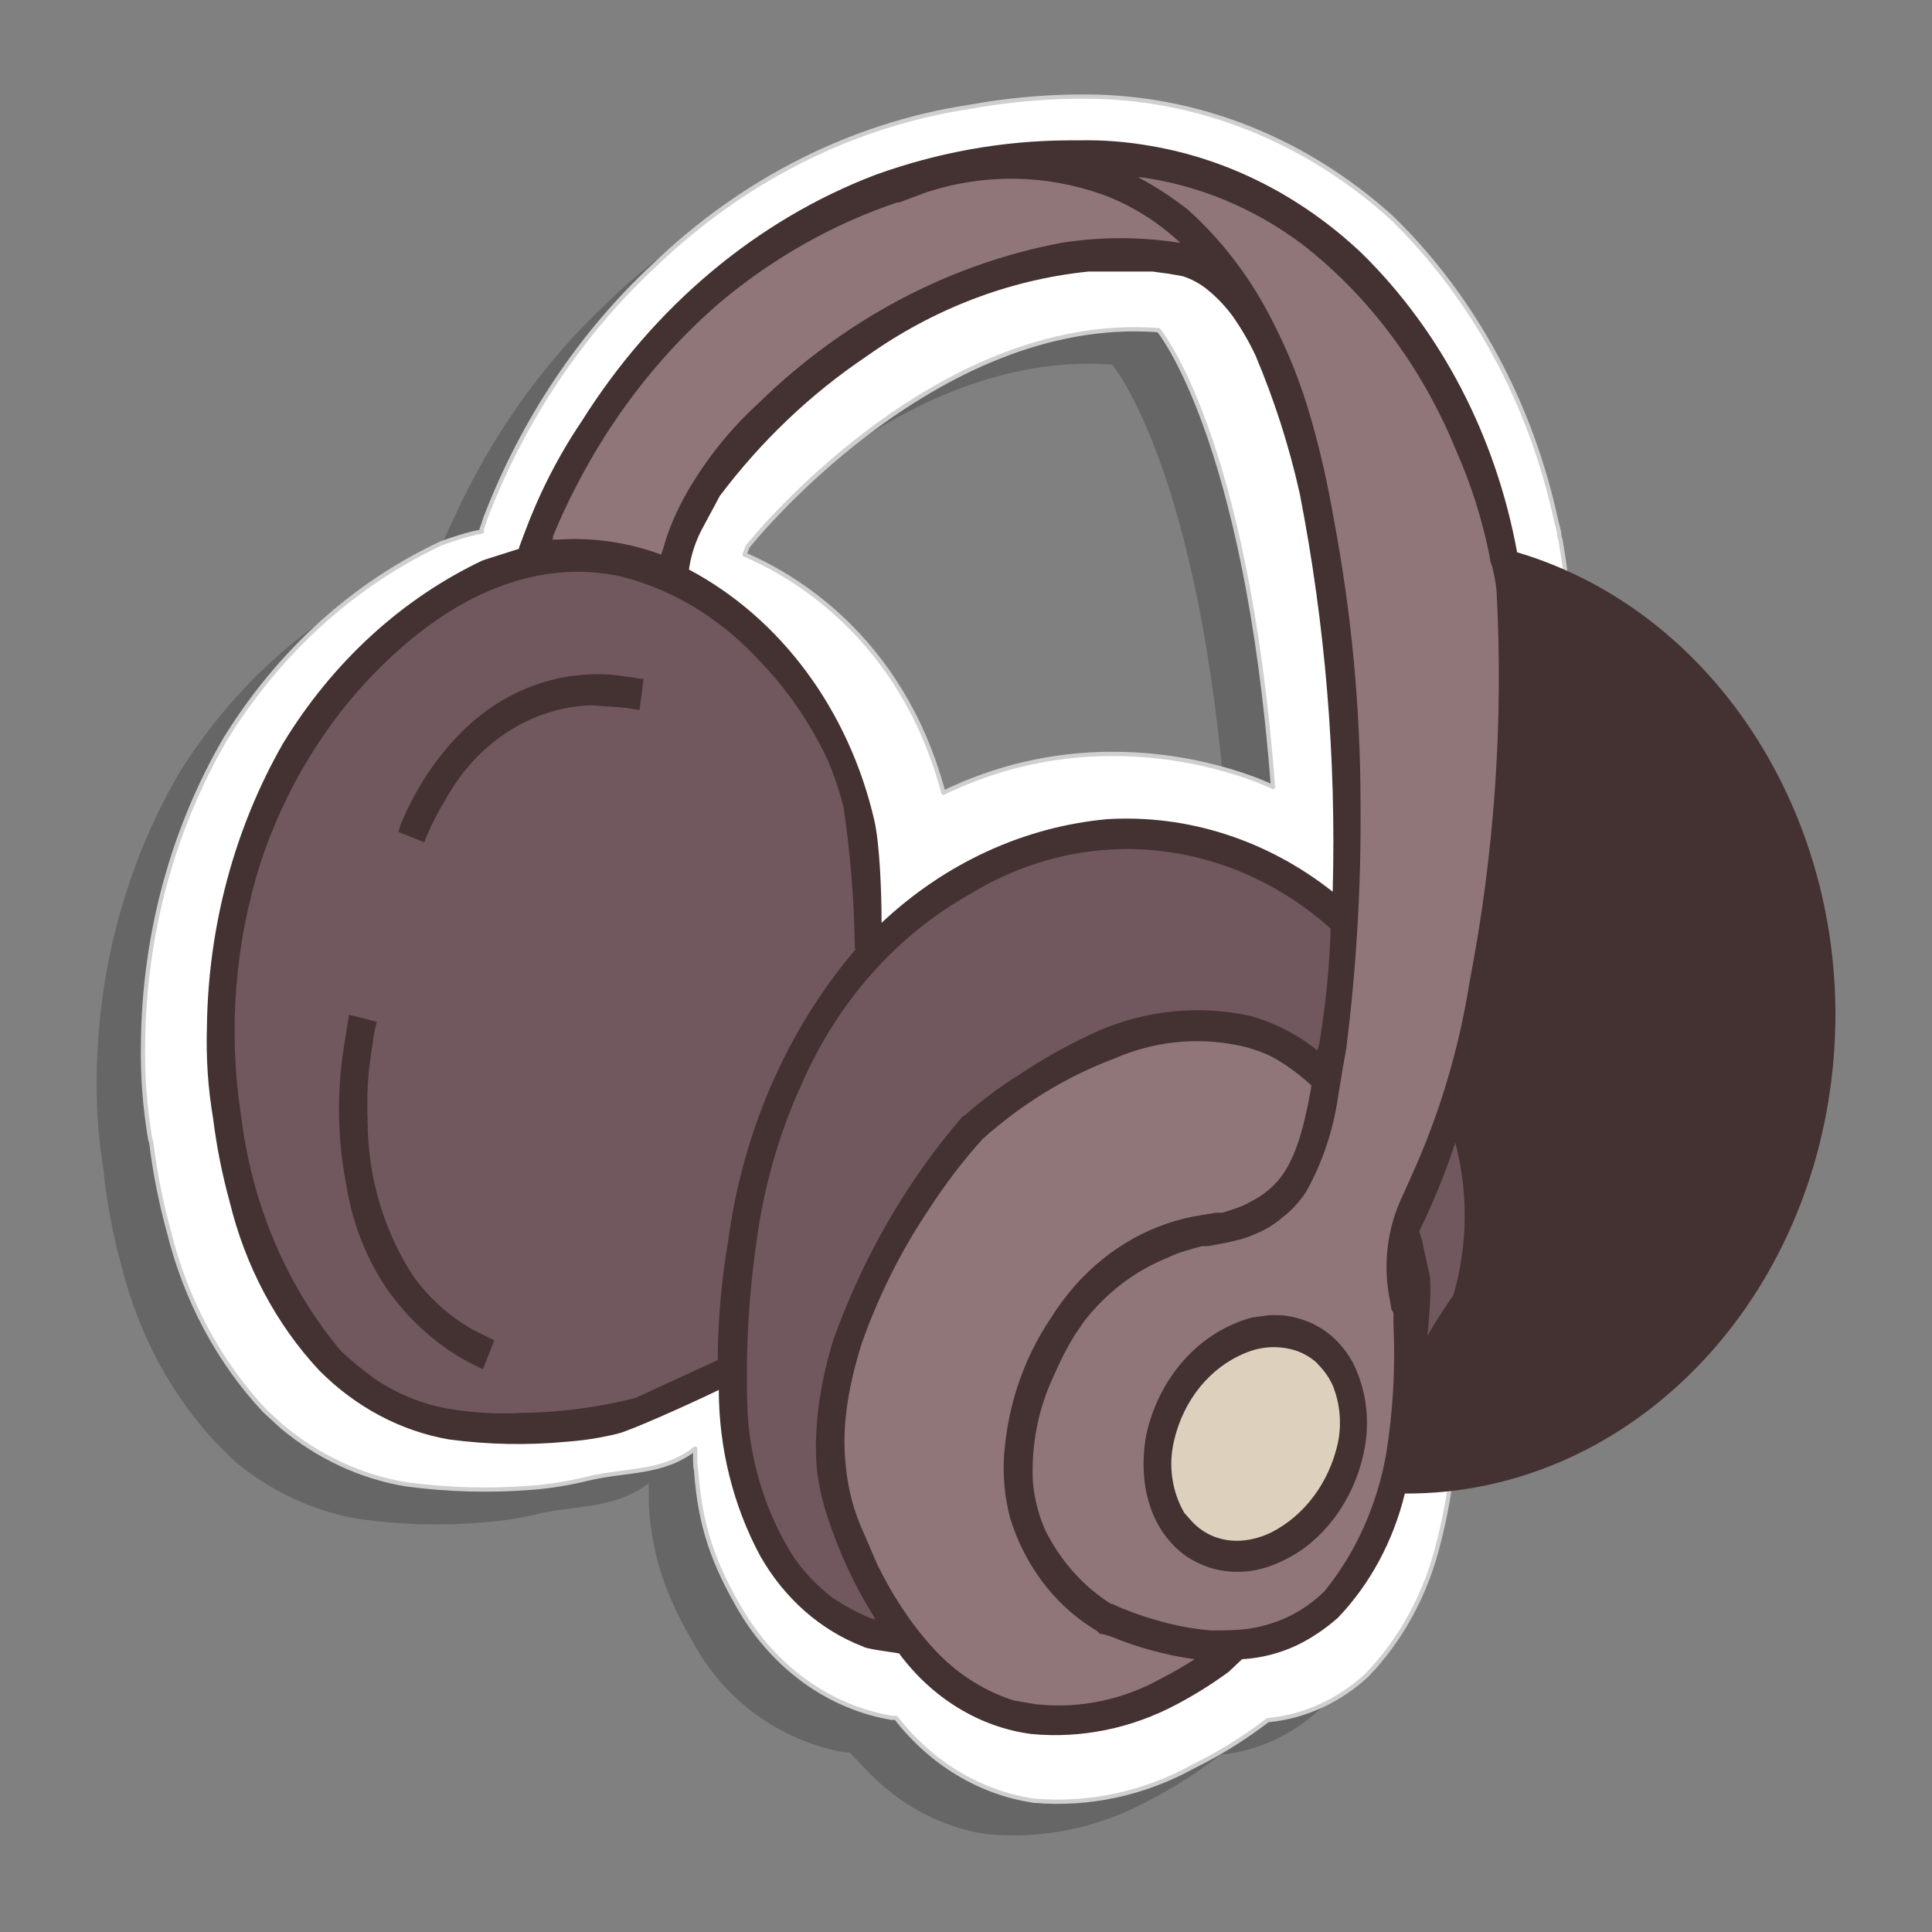 <?xml version="1.0" encoding="UTF-8" standalone="no"?><!-- Generator: Gravit.io --><svg xmlns="http://www.w3.org/2000/svg" xmlns:xlink="http://www.w3.org/1999/xlink" style="isolation:isolate" viewBox="0 0 20 20" width="20pt" height="20pt"><rect x="0" y="0" width="20" height="20" fill="#808080" stroke="none"/><defs><clipPath id="_clipPath_g9eVpmm87I7TxzElaBbUTUJ3MONMNukm"><rect width="20" height="20"/></clipPath></defs><g clip-path="url(#_clipPath_g9eVpmm87I7TxzElaBbUTUJ3MONMNukm)"><g><path d=" M 4.498 5.86 C 4.553 5.687 4.621 5.52 4.701 5.36 C 5.092 4.5 5.637 3.738 6.3 3.12 C 7.219 2.236 8.343 1.662 9.542 1.465 C 9.905 1.399 10.272 1.364 10.64 1.357 L 10.747 1.357 C 11.021 1.362 11.296 1.386 11.568 1.429 C 12.432 1.581 13.243 1.993 13.913 2.62 C 14.8 3.475 15.414 4.629 15.662 5.908 L 15.662 5.943 C 15.718 6.218 15.754 6.496 15.769 6.777 C 15.79 7.234 15.787 7.691 15.758 8.147 C 15.681 9.368 15.492 10.578 15.193 11.756 L 15.15 11.911 C 15.214 12.125 15.278 12.34 15.321 12.554 C 15.434 13.193 15.379 13.856 15.161 14.46 C 15.022 14.865 14.809 15.222 14.553 15.556 C 14.521 15.806 14.479 16.068 14.415 16.318 C 14.285 16.85 14.023 17.329 13.658 17.7 C 13.367 17.967 13.009 18.129 12.634 18.165 C 12.392 18.354 12.135 18.517 11.866 18.653 C 11.352 18.927 10.781 19.042 10.214 18.987 C 9.75 18.918 9.318 18.689 8.977 18.331 L 8.795 18.141 L 8.742 18.141 C 8.415 18.082 8.103 17.949 7.825 17.748 C 7.567 17.561 7.348 17.313 7.185 17.021 C 6.908 16.545 6.759 16.163 6.716 15.592 L 6.716 15.353 C 6.375 15.616 6.002 15.58 5.607 15.663 C 5.414 15.711 5.218 15.743 5.021 15.758 C 4.584 15.797 4.144 15.785 3.709 15.723 C 3.245 15.645 2.806 15.44 2.43 15.127 L 2.259 14.96 C 1.779 14.455 1.432 13.812 1.257 13.102 C 1.187 12.849 1.133 12.59 1.097 12.328 L 1.076 12.173 L 1.076 12.137 C 1.02 11.808 0.995 11.472 1.001 11.137 C 1.014 10.023 1.31 8.937 1.854 8.004 C 2.412 7.107 3.189 6.408 4.093 5.991 C 4.221 5.931 4.36 5.896 4.498 5.86 Z  M 9.286 8.564 C 11.088 7.694 12.698 8.504 12.698 8.504 C 12.431 4.859 11.514 3.775 11.514 3.775 C 9.179 3.597 7.26 6.015 7.26 6.015 L 7.217 6.098 C 7.665 6.289 8.849 6.932 9.275 8.564 L 9.286 8.564 Z " fill-rule="evenodd" fill="rgb(0,0,0)" fill-opacity="0.2"/><path d=" M 4.978 5.503 L 5.031 5.348 C 5.42 4.342 6.016 3.452 6.769 2.751 C 7.692 1.862 8.825 1.291 10.032 1.107 C 10.395 1.041 10.763 1.005 11.131 1 L 11.237 1 C 12.39 1 13.507 1.442 14.404 2.251 C 15.252 3.075 15.848 4.174 16.11 5.395 C 16.121 5.443 16.142 5.491 16.142 5.55 L 16.153 5.586 C 16.24 6.076 16.276 6.576 16.259 7.075 C 16.245 8.54 16.048 9.995 15.673 11.399 L 15.63 11.554 C 15.789 12.017 15.868 12.51 15.865 13.007 C 15.853 13.383 15.78 13.755 15.652 14.103 C 15.499 14.503 15.291 14.873 15.033 15.199 C 15.005 15.456 14.959 15.711 14.894 15.961 C 14.767 16.491 14.508 16.97 14.148 17.343 C 13.857 17.61 13.5 17.772 13.124 17.807 C 12.882 17.992 12.625 18.152 12.357 18.284 C 11.845 18.567 11.274 18.69 10.704 18.641 C 10.15 18.56 9.641 18.255 9.275 17.783 L 9.233 17.783 C 8.591 17.676 8.022 17.269 7.665 16.664 C 7.388 16.187 7.249 15.806 7.207 15.234 C 7.207 15.163 7.196 15.294 7.196 14.996 C 6.865 15.258 6.482 15.211 6.087 15.306 C 5.894 15.354 5.698 15.386 5.501 15.401 C 5.067 15.435 4.631 15.423 4.2 15.365 C 3.736 15.287 3.297 15.083 2.92 14.77 L 2.739 14.603 C 2.264 14.096 1.921 13.453 1.747 12.745 C 1.665 12.445 1.604 12.138 1.566 11.828 L 1.555 11.792 C 1.499 11.462 1.474 11.127 1.481 10.791 C 1.493 9.674 1.788 8.583 2.334 7.647 C 2.891 6.746 3.668 6.043 4.573 5.622 C 4.712 5.574 4.85 5.526 4.989 5.503 L 4.978 5.503 Z  M 9.766 8.207 C 11.557 7.337 13.178 8.147 13.178 8.147 C 12.901 4.502 11.994 3.418 11.994 3.418 C 9.659 3.239 7.74 5.657 7.74 5.657 L 7.708 5.741 C 8.156 5.931 9.329 6.563 9.766 8.207 Z " fill-rule="evenodd" fill="rgb(255,255,255)" vector-effect="non-scaling-stroke" stroke-width="0.044" stroke="rgb(207,207,207)" stroke-linejoin="round" stroke-linecap="butt" stroke-miterlimit="1.41"/><path d=" M 7.58 14.031 C 7.185 14.472 6.407 14.889 4.914 14.77 C 2.6 14.615 2.355 11.577 2.355 11.577 C 2.355 11.577 1.758 8.588 4.061 6.575 C 6.386 4.573 8.316 6.777 8.731 7.861 C 9.009 8.6 9.03 9.386 8.923 9.981 C 10.693 7.956 13.754 8.147 15.001 11.161 C 16.579 14.972 11.536 16.938 10.747 16.997 L 9.574 17.033 C 9.574 17.033 7.516 17.116 7.58 14.043 L 7.58 14.031 Z " fill-rule="evenodd" fill="rgb(113,87,94)"/><path d=" M 13.732 11.184 L 13.775 10.946 C 14.201 8.659 13.882 2.942 12.175 2.668 C 9.723 2.275 6.993 4.705 6.983 5.955 C 6.567 5.788 6.119 5.657 5.49 5.788 C 5.49 5.788 6.567 2.179 10.373 1.667 C 14.777 1.083 15.566 5.765 15.566 5.765 C 15.811 6.432 15.694 10.386 14.628 12.483 C 14.59 12.566 14.561 12.654 14.543 12.745 L 14.628 13.102 C 14.735 13.543 14.692 13.996 14.564 14.412 C 14.5 15.401 14.18 16.902 12.858 17.033 C 12.111 17.629 9.99 18.939 8.763 15.818 C 8.017 13.936 10.075 11.673 10.075 11.673 C 10.075 11.673 12.293 9.648 13.732 11.184 Z " fill-rule="evenodd" fill="rgb(144,118,121)"/><path d=" M 13.732 13.996 C 14.116 14.365 14.105 15.091 13.69 15.616 C 13.284 16.14 12.645 16.271 12.261 15.889 C 11.877 15.52 11.888 14.794 12.303 14.27 C 12.709 13.745 13.348 13.626 13.732 13.996 Z " fill-rule="evenodd" fill="rgb(221,208,189)"/><path d=" M 5.373 5.669 L 5.426 5.526 C 5.58 5.111 5.78 4.718 6.023 4.359 C 6.769 3.172 7.833 2.279 9.062 1.81 C 9.71 1.576 10.386 1.455 11.067 1.453 L 11.163 1.453 C 11.416 1.447 11.669 1.467 11.92 1.512 C 12.722 1.65 13.475 2.034 14.095 2.62 C 14.919 3.429 15.485 4.516 15.705 5.717 C 17.861 6.358 19.256 8.689 18.961 11.16 C 18.666 13.631 16.774 15.473 14.543 15.461 C 14.423 15.953 14.183 16.399 13.85 16.747 C 13.719 16.863 13.576 16.959 13.423 17.033 C 13.243 17.117 13.052 17.165 12.858 17.176 L 12.719 17.307 C 12.549 17.432 12.371 17.543 12.186 17.641 C 11.715 17.893 11.192 18 10.672 17.95 C 10.138 17.878 9.65 17.579 9.307 17.116 C 9.169 17.093 8.966 17.069 8.934 17.045 C 8.493 16.876 8.117 16.544 7.868 16.104 C 7.59 15.586 7.442 14.993 7.441 14.389 C 7.121 14.543 6.535 14.806 6.396 14.841 C 6.221 14.884 6.043 14.912 5.863 14.925 C 5.458 14.963 5.051 14.955 4.648 14.901 C 4.147 14.814 3.68 14.565 3.304 14.186 C 2.858 13.708 2.537 13.102 2.376 12.435 C 2.299 12.155 2.242 11.868 2.206 11.577 C 2.153 11.267 2.132 10.952 2.142 10.636 C 2.154 9.593 2.427 8.573 2.931 7.694 C 3.443 6.854 4.161 6.196 4.999 5.8 L 5.373 5.681 L 5.373 5.669 Z  M 13.583 11.244 C 13.453 11.121 13.31 11.017 13.156 10.934 C 13.037 10.878 12.912 10.838 12.783 10.815 C 12.363 10.735 11.932 10.785 11.536 10.958 C 11.04 11.144 10.578 11.427 10.171 11.792 C 9.968 12.017 9.783 12.26 9.616 12.519 C 9.331 12.942 9.098 13.407 8.923 13.9 C 8.795 14.305 8.71 14.734 8.753 15.151 C 8.774 15.405 8.839 15.651 8.945 15.878 L 9.083 16.199 C 9.254 16.545 9.467 16.866 9.723 17.128 C 9.946 17.352 10.213 17.515 10.501 17.605 L 10.715 17.641 C 11.17 17.693 11.629 17.598 12.037 17.367 C 12.15 17.309 12.26 17.245 12.367 17.176 C 12.069 17.135 11.775 17.055 11.493 16.938 L 11.408 16.914 L 11.386 16.914 L 11.365 16.89 L 11.29 16.842 C 10.902 16.592 10.607 16.195 10.459 15.723 C 10.401 15.507 10.379 15.281 10.395 15.056 C 10.433 14.546 10.599 14.059 10.875 13.65 C 10.951 13.527 11.037 13.412 11.131 13.305 C 11.484 12.908 11.945 12.653 12.442 12.578 L 12.591 12.554 L 12.655 12.554 C 12.762 12.519 12.858 12.495 12.954 12.435 C 13.058 12.384 13.152 12.311 13.231 12.221 C 13.38 12.042 13.455 11.804 13.508 11.577 L 13.54 11.435 L 13.572 11.268 L 13.572 11.244 L 13.583 11.244 Z  M 11.781 1.834 C 11.959 1.929 12.131 2.041 12.293 2.167 C 12.653 2.489 12.953 2.885 13.178 3.335 C 13.341 3.652 13.473 3.987 13.572 4.335 C 13.669 4.675 13.747 5.021 13.807 5.372 C 13.99 6.339 14.083 7.325 14.084 8.314 C 14.092 9.166 14.042 10.019 13.935 10.863 L 13.903 11.041 L 13.85 11.363 C 13.799 11.71 13.687 12.042 13.519 12.34 C 13.448 12.447 13.362 12.539 13.263 12.614 C 13.185 12.679 13.099 12.732 13.007 12.769 C 12.911 12.816 12.805 12.84 12.698 12.864 L 12.506 12.9 L 12.442 12.9 C 12.325 12.935 12.207 12.959 12.09 13.019 C 11.757 13.151 11.459 13.376 11.226 13.674 L 11.12 13.829 C 11.04 13.962 10.969 14.101 10.907 14.246 C 10.746 14.586 10.672 14.969 10.693 15.353 C 10.71 15.524 10.753 15.689 10.821 15.842 C 10.977 16.154 11.206 16.413 11.482 16.592 L 11.504 16.604 L 11.514 16.604 L 11.621 16.652 C 11.92 16.771 12.229 16.854 12.538 16.878 C 12.719 16.878 12.901 16.878 13.071 16.831 C 13.308 16.773 13.528 16.651 13.711 16.473 C 14.037 16.071 14.258 15.576 14.351 15.044 C 14.421 14.604 14.446 14.156 14.425 13.71 L 14.425 13.591 L 14.404 13.555 L 14.393 13.483 C 14.311 13.109 14.357 12.714 14.521 12.376 L 14.564 12.28 L 14.617 12.161 C 14.903 11.53 15.104 10.856 15.214 10.16 C 15.471 8.83 15.565 7.468 15.492 6.11 C 15.483 6.03 15.468 5.95 15.449 5.872 L 15.428 5.812 L 15.417 5.741 C 15.341 5.37 15.227 5.01 15.076 4.669 C 14.725 3.806 14.173 3.065 13.476 2.525 C 12.975 2.151 12.401 1.914 11.802 1.834 L 11.792 1.834 L 11.781 1.834 Z  M 13.775 9.612 C 12.709 8.663 11.238 8.523 10.043 9.255 C 9.288 9.676 8.678 10.362 8.305 11.208 C 8.061 11.738 7.899 12.31 7.825 12.9 C 7.744 13.479 7.715 14.065 7.74 14.651 C 7.777 15.188 7.946 15.704 8.23 16.14 C 8.343 16.296 8.476 16.432 8.625 16.545 C 8.753 16.628 8.881 16.699 9.03 16.759 L 9.062 16.759 C 8.852 16.429 8.684 16.068 8.561 15.687 C 8.508 15.525 8.473 15.357 8.454 15.187 C 8.422 14.746 8.497 14.293 8.625 13.876 C 8.933 13.012 9.39 12.223 9.968 11.554 L 9.979 11.554 C 10.153 11.398 10.339 11.259 10.533 11.137 C 10.809 10.952 11.098 10.792 11.397 10.66 C 11.891 10.454 12.426 10.404 12.943 10.517 C 13.175 10.581 13.395 10.69 13.594 10.839 L 13.636 10.875 L 13.658 10.803 C 13.722 10.41 13.764 10.017 13.775 9.612 Z  M 13.21 13.614 C 13.316 13.614 13.434 13.638 13.551 13.686 C 13.743 13.766 13.905 13.917 14.009 14.115 C 14.149 14.398 14.187 14.73 14.116 15.044 C 14.031 15.449 13.796 15.818 13.476 16.044 C 13.284 16.175 13.05 16.271 12.826 16.271 C 12.631 16.276 12.438 16.218 12.271 16.104 C 12.129 16.001 12.015 15.857 11.941 15.687 C 11.834 15.437 11.813 15.139 11.866 14.853 C 11.999 14.25 12.423 13.781 12.965 13.638 L 13.146 13.614 L 13.21 13.614 Z  M 13.626 14.103 C 13.565 14.05 13.496 14.01 13.423 13.984 C 13.248 13.926 13.06 13.934 12.89 14.007 C 12.526 14.155 12.251 14.494 12.154 14.913 C 12.092 15.168 12.131 15.441 12.261 15.663 L 12.346 15.758 C 12.4 15.813 12.461 15.857 12.527 15.889 C 12.73 15.985 12.954 15.961 13.156 15.866 C 13.503 15.691 13.759 15.349 13.85 14.937 C 13.891 14.737 13.872 14.528 13.796 14.341 C 13.761 14.265 13.714 14.196 13.658 14.138 L 13.626 14.103 Z  M 8.849 9.815 C 8.843 9.324 8.804 8.834 8.731 8.349 C 8.689 8.186 8.636 8.027 8.571 7.873 C 8.381 7.469 8.128 7.106 7.825 6.801 C 7.435 6.388 6.953 6.1 6.428 5.967 C 6.288 5.937 6.145 5.921 6.002 5.919 L 5.948 5.919 C 5.743 5.923 5.539 5.955 5.341 6.015 C 4.861 6.158 4.434 6.444 4.061 6.789 C 3.445 7.356 2.974 8.096 2.696 8.933 C 2.431 9.769 2.361 10.667 2.494 11.542 L 2.504 11.613 C 2.622 12.501 2.979 13.328 3.528 13.984 C 3.643 14.092 3.764 14.191 3.891 14.281 C 4.136 14.444 4.408 14.549 4.69 14.591 C 4.92 14.627 5.152 14.639 5.383 14.627 C 5.785 14.623 6.186 14.571 6.578 14.472 L 7.431 14.079 L 7.431 13.972 C 7.439 13.596 7.474 13.221 7.537 12.852 C 7.688 11.715 8.149 10.658 8.859 9.826 L 8.849 9.815 Z  M 3.901 10.577 L 3.88 10.66 C 3.855 10.807 3.834 10.954 3.816 11.101 C 3.802 11.267 3.799 11.434 3.805 11.601 C 3.807 12.185 3.975 12.752 4.285 13.221 C 4.454 13.451 4.665 13.638 4.904 13.769 L 5.117 13.876 L 4.999 14.174 C 4.621 14.005 4.287 13.73 4.029 13.376 C 3.808 13.063 3.658 12.696 3.592 12.304 C 3.494 11.823 3.483 11.325 3.56 10.839 L 3.613 10.505 L 3.901 10.577 Z  M 15.065 11.828 C 14.962 12.144 14.837 12.45 14.692 12.745 L 14.724 12.852 L 14.756 13.007 L 14.799 13.197 C 14.82 13.305 14.799 13.602 14.777 13.829 C 14.884 13.638 15.033 13.424 15.044 13.412 C 15.195 12.899 15.202 12.346 15.065 11.828 Z  M 9.126 9.553 C 9.786 8.933 10.602 8.559 11.461 8.48 C 12.293 8.43 13.116 8.694 13.796 9.231 C 13.834 7.847 13.719 6.463 13.455 5.11 C 13.345 4.617 13.191 4.139 12.997 3.68 C 12.93 3.537 12.851 3.402 12.762 3.275 C 12.69 3.177 12.608 3.089 12.517 3.013 C 12.434 2.942 12.34 2.889 12.239 2.858 L 12.101 2.834 L 11.93 2.811 L 11.269 2.811 C 10.449 2.895 9.66 3.197 8.966 3.692 C 8.394 4.076 7.882 4.563 7.452 5.133 L 7.26 5.491 C 7.196 5.616 7.152 5.753 7.132 5.896 C 8.084 6.401 8.787 7.352 9.051 8.492 C 9.105 8.731 9.126 9.207 9.126 9.553 Z  M 6.204 6.98 C 6.343 6.98 6.482 7.003 6.631 7.027 L 6.663 7.027 L 6.62 7.349 L 6.535 7.337 L 6.46 7.325 L 6.119 7.301 C 5.497 7.322 4.927 7.695 4.605 8.29 C 4.522 8.425 4.45 8.568 4.392 8.719 L 4.125 8.612 L 4.146 8.54 C 4.303 8.156 4.532 7.815 4.818 7.539 C 5.191 7.185 5.662 6.987 6.151 6.98 L 6.204 6.98 Z  M 12.218 2.513 C 11.979 2.29 11.704 2.12 11.408 2.012 C 10.819 1.804 10.188 1.796 9.595 1.989 L 9.307 2.096 L 9.286 2.096 C 8.625 2.319 8.004 2.669 7.452 3.132 C 6.71 3.771 6.118 4.601 5.725 5.55 L 5.725 5.574 L 5.714 5.586 L 5.778 5.586 C 6.139 5.562 6.501 5.614 6.844 5.741 L 6.865 5.681 C 6.919 5.479 7.004 5.288 7.111 5.098 C 7.312 4.751 7.56 4.441 7.846 4.18 C 8.736 3.309 9.825 2.732 10.992 2.513 C 11.395 2.45 11.804 2.45 12.207 2.513 L 12.218 2.513 Z " fill-rule="evenodd" fill="rgb(67,50,49)"/></g></g></svg>